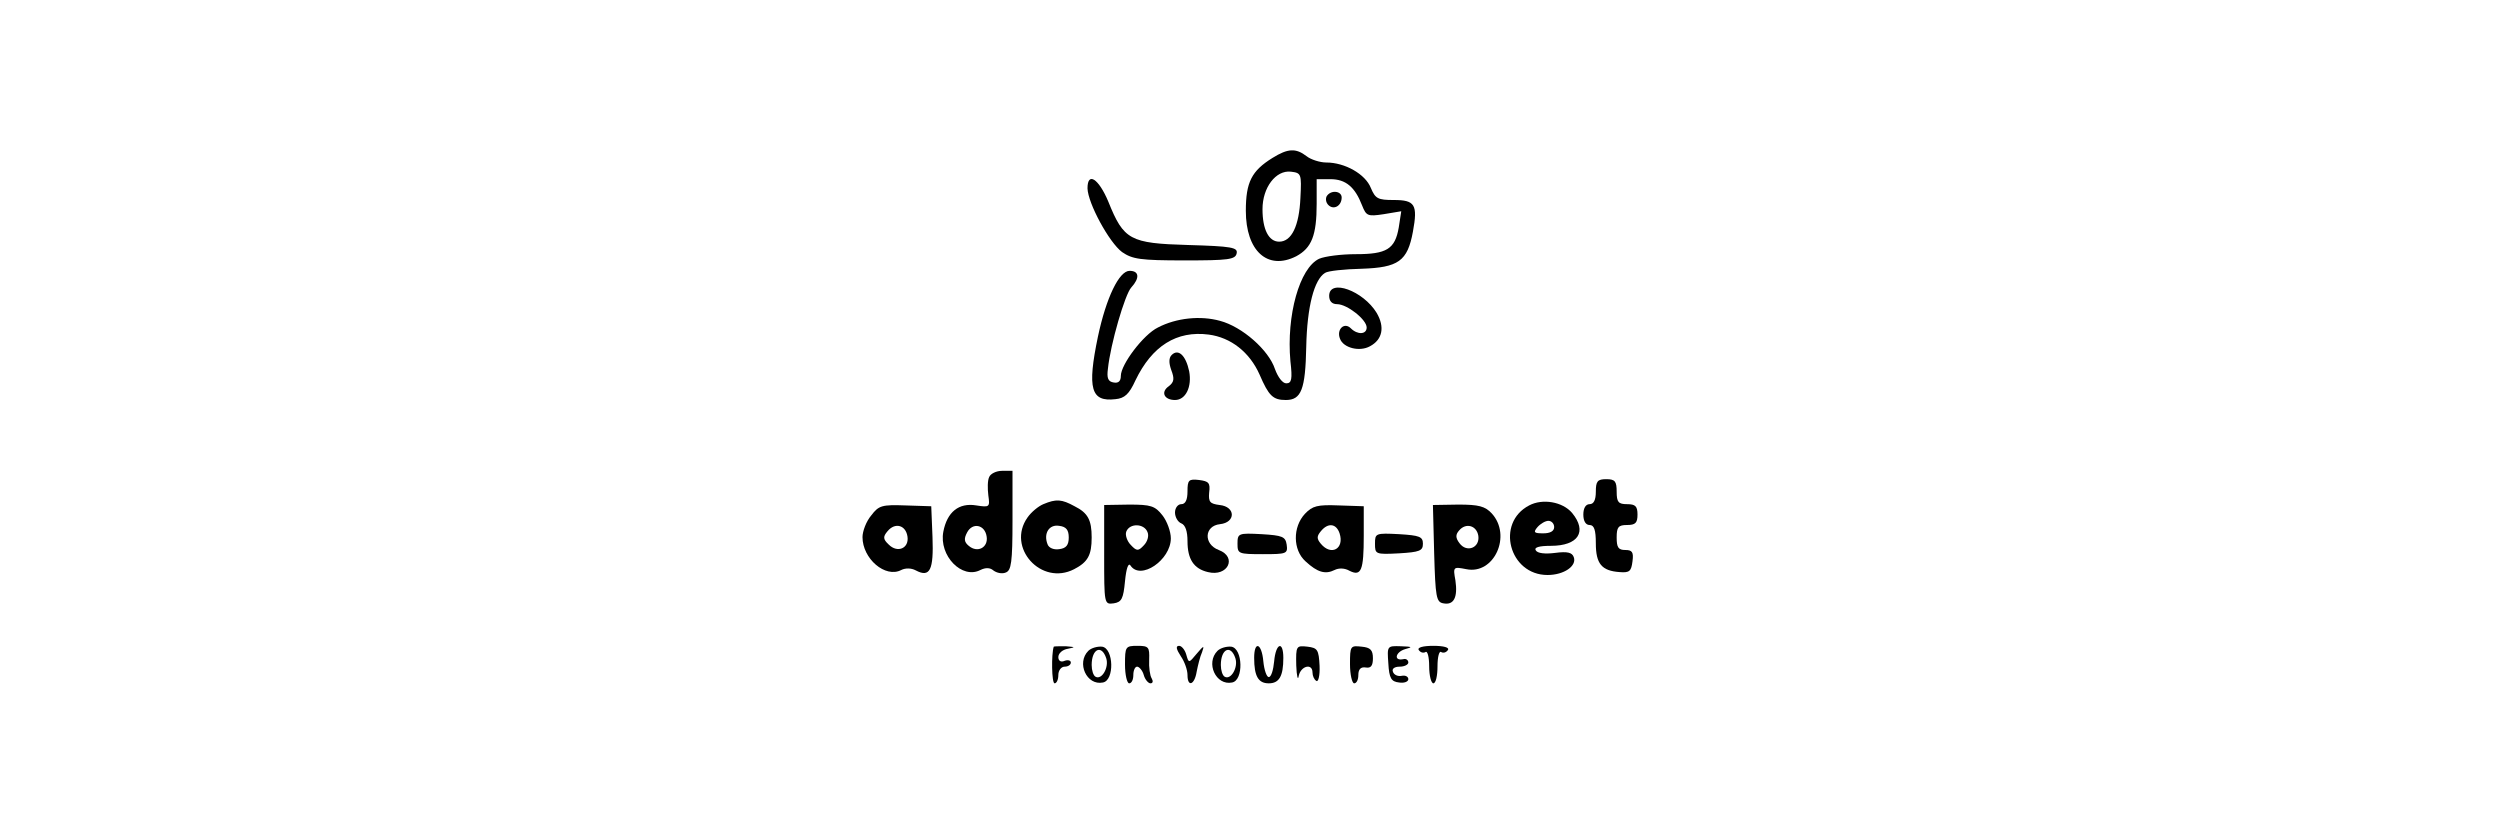 <?xml version="1.0" standalone="no"?>
<!DOCTYPE svg PUBLIC "-//W3C//DTD SVG 20010904//EN"
 "http://www.w3.org/TR/2001/REC-SVG-20010904/DTD/svg10.dtd">
<svg version="1.0" xmlns="http://www.w3.org/2000/svg"
 width="150" height="50" viewBox="0 0 200 200"
 preserveAspectRatio="xMidYMid meet">
<g transform="translate(0,200) scale(0.1,-0.1)"
fill="#000000" stroke="none">
<path d="M1054 1621 c-50 -31 -64 -58 -64 -127 0 -96 52 -144 121 -109 37 20
49 50 49 126 l0 59 33 0 c37 0 59 -19 76 -63 10 -25 13 -27 52 -21 l42 7 -6
-39 c-9 -52 -29 -64 -103 -64 -35 0 -74 -5 -88 -11 -47 -22 -79 -136 -69 -246
5 -43 3 -53 -10 -53 -9 0 -20 15 -27 34 -15 46 -79 102 -132 116 -47 13 -105
7 -149 -16 -35 -17 -89 -89 -89 -116 0 -13 -6 -18 -17 -16 -14 2 -17 11 -14
33 6 59 41 179 56 195 21 23 19 40 -4 40 -25 0 -56 -64 -76 -158 -26 -125 -17
-157 42 -150 22 2 33 12 48 45 40 83 99 120 176 110 53 -7 98 -42 122 -96 22
-51 32 -61 63 -61 37 0 47 25 49 128 2 96 19 161 45 177 7 5 47 9 88 10 88 3
110 18 123 89 12 65 5 76 -46 76 -38 0 -44 3 -55 29 -13 33 -62 61 -107 61
-15 0 -37 7 -47 15 -26 20 -45 19 -82 -4z m67 -96 c-3 -67 -21 -105 -51 -105
-25 0 -40 29 -40 78 0 52 32 94 68 90 25 -3 26 -5 23 -63z"/>
<path d="M610 1548 c1 -36 52 -130 83 -153 25 -17 43 -20 150 -20 105 0 122 2
125 17 3 14 -11 17 -117 20 -139 4 -154 12 -191 104 -23 55 -50 73 -50 32z"/>
<path d="M1184 1529 c-3 -6 -2 -15 4 -21 13 -13 32 -2 32 18 0 16 -26 19 -36
3z"/>
<path d="M1190 1290 c0 -13 7 -20 19 -20 24 0 71 -37 71 -56 0 -17 -22 -18
-38 -2 -16 16 -35 -3 -26 -25 8 -22 47 -32 72 -18 30 16 36 46 16 80 -32 53
-114 83 -114 41z"/>
<path d="M812 1148 c-7 -7 -7 -19 -1 -36 8 -21 7 -29 -6 -39 -20 -14 -11 -33
15 -33 26 0 41 32 34 69 -8 38 -26 55 -42 39z"/>
<path d="M374 855 c-4 -8 -4 -28 -2 -44 4 -28 3 -29 -29 -24 -42 7 -70 -16
-79 -63 -11 -58 45 -115 89 -92 12 6 23 6 31 -1 8 -6 21 -9 30 -5 13 5 16 24
16 125 l0 119 -25 0 c-14 0 -28 -7 -31 -15z m-6 -143 c4 -26 -22 -40 -43 -22
-11 9 -12 17 -4 32 13 25 43 19 47 -10z"/>
<path d="M850 821 c0 -21 -5 -31 -15 -31 -8 0 -15 -9 -15 -20 0 -11 7 -23 15
-26 10 -4 15 -19 15 -43 0 -43 15 -66 49 -74 48 -12 71 36 26 53 -37 14 -35
58 3 62 38 4 38 42 -1 46 -23 3 -27 7 -25 30 3 23 -1 27 -24 30 -25 3 -28 0
-28 -27z"/>
<path d="M1830 820 c0 -20 -5 -30 -15 -30 -9 0 -15 -9 -15 -25 0 -16 6 -25 15
-25 11 0 15 -12 15 -44 0 -49 14 -66 57 -69 24 -2 28 2 31 26 3 22 -1 27 -17
27 -17 0 -21 6 -21 30 0 25 4 30 25 30 20 0 25 5 25 25 0 20 -5 25 -25 25 -21
0 -25 5 -25 30 0 25 -4 30 -25 30 -21 0 -25 -5 -25 -30z"/>
<path d="M504 790 c-12 -5 -29 -19 -38 -32 -51 -72 33 -165 112 -124 33 17 42
34 42 76 0 42 -9 59 -41 75 -31 17 -44 18 -75 5z m61 -80 c0 -18 -6 -26 -23
-28 -13 -2 -25 3 -28 12 -10 26 4 48 28 44 17 -2 23 -10 23 -28z"/>
<path d="M1670 787 c-81 -42 -48 -167 44 -167 40 0 71 22 63 43 -4 11 -15 14
-45 10 -24 -3 -42 -1 -46 6 -5 7 7 11 36 11 66 0 88 34 51 79 -23 27 -71 35
-103 18z m60 -52 c0 -10 -10 -15 -26 -15 -22 0 -25 2 -14 15 7 8 19 15 26 15
8 0 14 -7 14 -15z"/>
<path d="M91 763 c-12 -14 -21 -38 -21 -52 0 -52 55 -99 93 -79 10 5 24 5 35
-1 34 -18 43 1 40 80 l-3 74 -62 2 c-56 2 -64 0 -82 -24z m87 -51 c4 -28 -24
-40 -45 -19 -14 13 -14 19 -3 32 18 22 44 15 48 -13z"/>
<path d="M650 668 c0 -118 0 -119 23 -116 19 3 23 11 27 53 3 31 8 45 13 38
24 -37 97 13 97 65 0 16 -9 41 -20 55 -18 23 -28 26 -80 26 l-60 -1 0 -120z
m104 55 c4 -9 0 -23 -9 -32 -13 -14 -17 -14 -31 1 -9 9 -14 24 -11 32 8 21 43
20 51 -1z"/>
<path d="M1132 767 c-30 -32 -29 -87 1 -114 29 -27 48 -32 70 -21 10 5 24 5
36 -2 28 -14 34 1 34 84 l0 71 -60 2 c-51 2 -63 -1 -81 -20z m83 -47 c12 -37
-20 -55 -45 -25 -10 12 -10 18 0 30 17 21 37 19 45 -5z"/>
<path d="M1442 672 c3 -105 5 -117 22 -120 25 -5 35 14 29 55 -6 33 -5 33 26
27 67 -14 110 81 61 134 -16 17 -31 21 -80 21 l-61 -1 3 -116z m106 42 c4 -29
-28 -41 -45 -18 -10 13 -10 21 -1 31 16 19 42 12 46 -13z"/>
<path d="M970 695 c0 -24 2 -25 61 -25 57 0 60 1 57 23 -3 19 -10 22 -60 25
-56 3 -58 2 -58 -23z"/>
<path d="M1300 695 c0 -25 1 -26 58 -23 49 3 57 6 57 23 0 17 -8 20 -57 23
-57 3 -58 2 -58 -23z"/>
<path d="M529 448 c-6 -18 -5 -88 2 -88 5 0 9 9 9 20 0 11 7 20 15 20 8 0 15
4 15 10 0 5 -7 7 -15 4 -9 -4 -15 0 -15 9 0 9 10 18 23 20 19 4 18 4 -5 6 -16
0 -28 0 -29 -1z"/>
<path d="M612 438 c-29 -29 -4 -84 35 -76 28 5 26 82 -2 86 -11 1 -26 -3 -33
-10z m43 -18 c7 -22 -11 -53 -26 -44 -5 3 -9 15 -9 28 0 39 24 50 35 16z"/>
<path d="M700 405 c0 -25 5 -45 10 -45 6 0 10 9 10 20 0 11 4 20 9 20 5 0 13
-9 16 -20 3 -11 11 -20 16 -20 6 0 7 5 3 12 -4 6 -7 26 -6 45 1 30 -1 33 -28
33 -29 0 -30 -2 -30 -45z"/>
<path d="M834 425 c9 -13 16 -33 16 -45 0 -30 17 -24 22 8 3 15 8 36 13 47 6
17 4 16 -13 -4 -19 -23 -19 -23 -25 -2 -3 11 -11 21 -17 21 -9 0 -7 -8 4 -25z"/>
<path d="M922 438 c-29 -29 -4 -84 35 -76 28 5 26 82 -2 86 -11 1 -26 -3 -33
-10z m43 -18 c7 -22 -11 -53 -26 -44 -5 3 -9 15 -9 28 0 39 24 50 35 16z"/>
<path d="M1010 421 c0 -44 10 -61 35 -61 25 0 35 17 35 61 0 42 -18 36 -22 -8
-2 -21 -7 -38 -13 -38 -5 0 -11 17 -13 38 -4 44 -22 50 -22 8z"/>
<path d="M1111 403 c1 -26 4 -38 6 -25 5 24 33 31 33 8 0 -8 4 -17 9 -20 5 -4
9 13 8 36 -2 39 -5 43 -29 46 -27 3 -28 2 -27 -45z"/>
<path d="M1240 406 c0 -25 5 -46 10 -46 6 0 10 9 10 20 0 14 6 20 18 18 12 -2
17 4 17 22 0 20 -6 26 -27 28 -27 3 -28 2 -28 -42z"/>
<path d="M1332 408 c2 -36 7 -44 26 -46 12 -2 22 2 22 8 0 6 -7 10 -16 8 -10
-2 -19 3 -21 10 -3 7 4 12 16 12 12 0 21 5 21 10 0 6 -6 10 -12 8 -24 -5 -19
17 4 24 19 5 18 6 -10 7 -33 1 -33 1 -30 -41z"/>
<path d="M1405 440 c4 -6 11 -8 16 -5 5 4 9 -12 9 -34 0 -23 5 -41 10 -41 6 0
10 18 10 41 0 22 4 38 9 34 5 -3 12 -1 16 5 4 6 -10 10 -35 10 -25 0 -39 -4
-35 -10z"/>
</g>
</svg>
